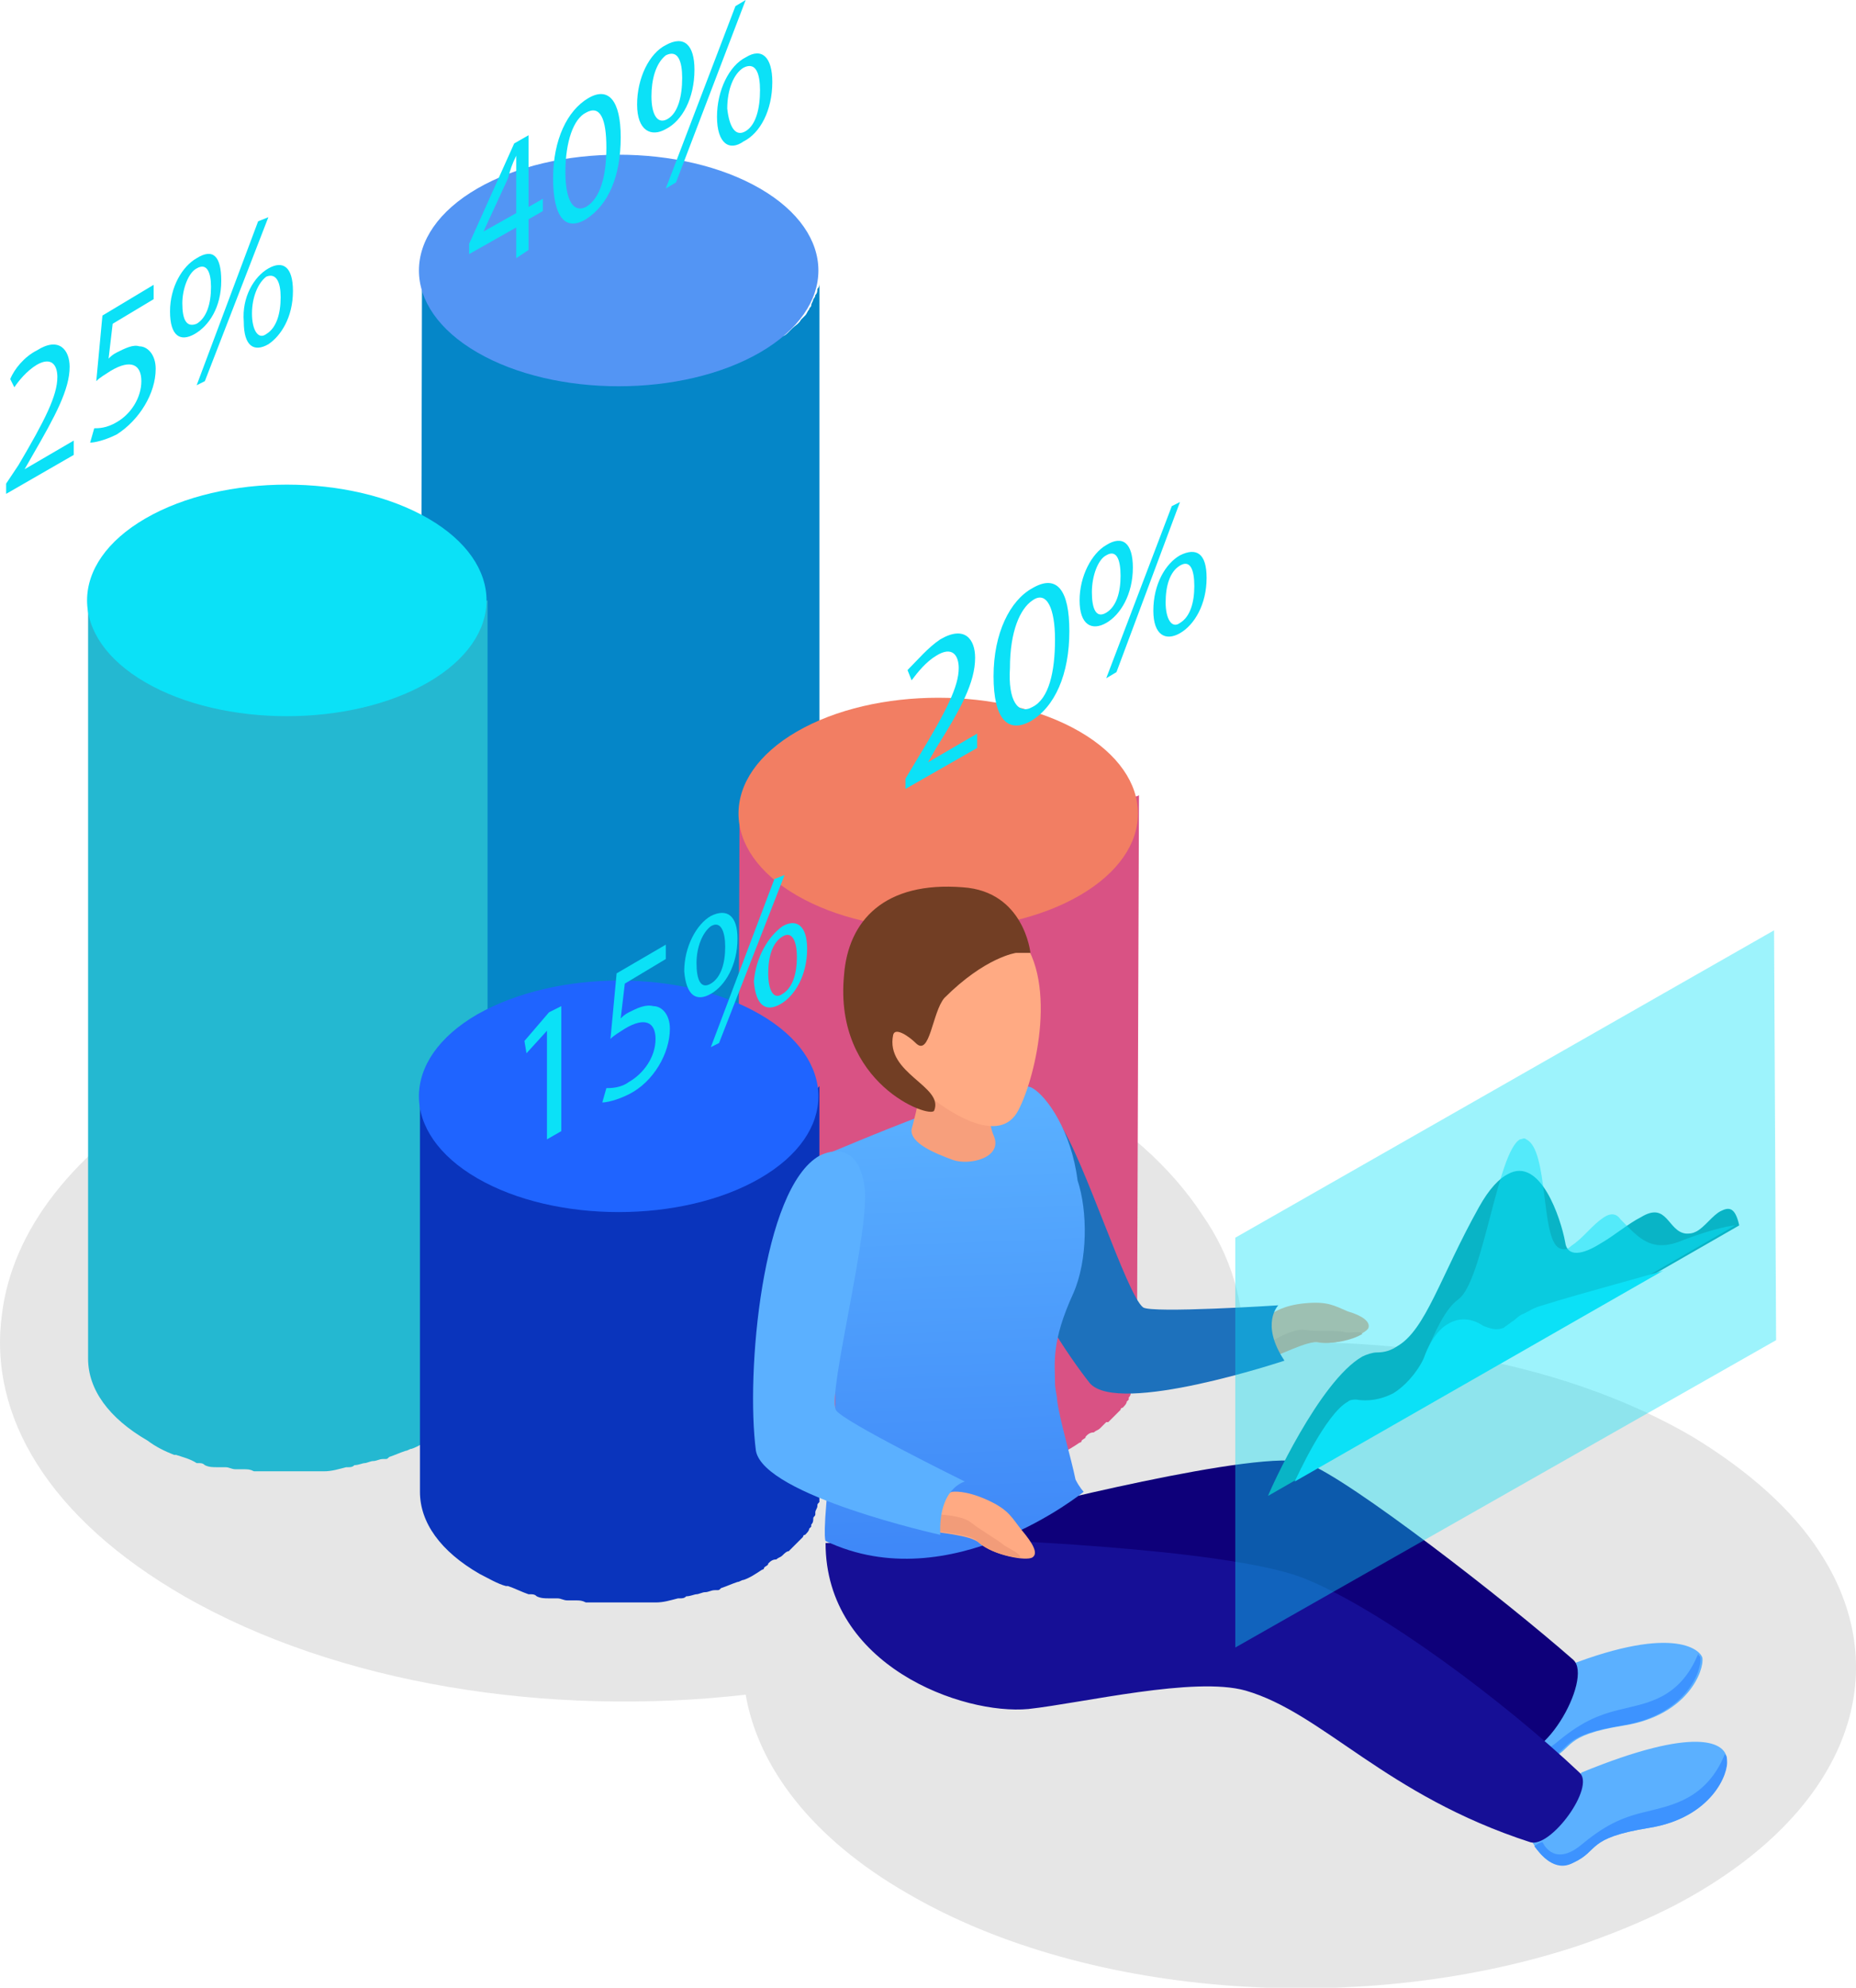 <?xml version="1.0" encoding="utf-8"?>
<!-- Generator: Adobe Illustrator 22.1.0, SVG Export Plug-In . SVG Version: 6.00 Build 0)  -->
<svg version="1.1" id="Layer_1" xmlns="http://www.w3.org/2000/svg" xmlns:xlink="http://www.w3.org/1999/xlink" x="0px" y="0px"
	 viewBox="0 0 90.6 97" style="enable-background:new 0 0 90.6 97;" xml:space="preserve">
<style type="text/css">
	.st0{opacity:0.1;}
	.st1{fill:#0586C8;}
	.st2{fill:#5395F4;}
	.st3{fill:#D95284;}
	.st4{fill:#F27E63;}
	.st5{fill:#24B8D1;}
	.st6{fill:#0BE1F7;}
	.st7{fill:#0A34BC;}
	.st8{fill:#1F64FF;}
	.st9{enable-background:new    ;}
	.st10{fill:#5BB0FF;}
	.st11{fill:#3D93FF;}
	.st12{fill:#0E007A;}
	.st13{fill:#160F96;}
	.st14{fill:#FFAA83;}
	.st15{fill:#F29C79;}
	.st16{fill:#1D71BC;}
	.st17{fill:url(#SVGID_1_);}
	.st18{fill:#F79F7C;}
	.st19{fill:#723E24;}
	.st20{opacity:0.4;}
	.st21{fill:#09B4C6;}
	.st22{opacity:0.5;}
</style>
<path class="st0" d="M88.8,75.7c-1.3-2-3.4-3.9-6.2-5.6c-6-3.5-14.1-5-21.9-4.5c0-2.1-0.6-4.3-2-6.3c-1.5-2.3-3.8-4.4-7-6.2
	c-7.3-4.2-17.3-5.8-26.7-4.9c-5.9,0.6-11.6,2.2-16.2,4.9c-5.3,3.1-8.2,7-8.7,11c-0.7,5,2.3,10,8.9,13.8c7.5,4.3,17.8,5.9,27.4,4.8
	c0.6,3.5,3.2,7,7.9,9.7c8.9,5.2,22.5,6,32.9,2.5c2-0.7,3.9-1.5,5.6-2.5C90.5,87.9,92.5,81.3,88.8,75.7z"/>
<path class="st1" d="M40,13.5c0,0.1,0,0.2,0,0.3c0,0.1,0,0.2-0.1,0.3c0,0.1,0,0.2-0.1,0.3c0,0.1-0.1,0.2-0.1,0.2
	c0,0.1-0.1,0.2-0.1,0.3c0,0.1-0.1,0.1-0.1,0.2c-0.1,0.1-0.1,0.2-0.2,0.3c-0.1,0.1-0.1,0.1-0.2,0.2c-0.1,0.2-0.3,0.3-0.4,0.4
	c-0.1,0.1-0.1,0.1-0.2,0.2c-0.1,0.1-0.2,0.2-0.3,0.2c-0.1,0.1-0.2,0.1-0.3,0.2c-0.1,0.1-0.2,0.2-0.4,0.2c-0.1,0.1-0.2,0.2-0.4,0.2
	c-0.3,0.2-0.6,0.3-0.9,0.5c-0.1,0-0.2,0.1-0.3,0.1c-0.2,0.1-0.5,0.2-0.7,0.3c-0.1,0-0.2,0.1-0.3,0.1c-0.2,0-0.3,0.1-0.5,0.1
	c-0.1,0-0.3,0.1-0.4,0.1c-0.2,0-0.4,0.1-0.5,0.1c-0.1,0-0.3,0.1-0.4,0.1c-0.4,0.1-0.7,0.1-1.1,0.2c-0.1,0-0.2,0-0.4,0
	c-0.2,0-0.4,0-0.6,0c-0.1,0-0.3,0-0.4,0c-0.2,0-0.3,0-0.5,0c-0.2,0-0.3,0-0.5,0c-0.2,0-0.3,0-0.5,0c-0.2,0-0.3,0-0.5,0
	c-0.2,0-0.3,0-0.5-0.1c-0.1,0-0.3,0-0.4-0.1c-0.2,0-0.3-0.1-0.5-0.1c-0.1,0-0.3-0.1-0.4-0.1c-0.2,0-0.4-0.1-0.6-0.1
	c-0.1,0-0.2-0.1-0.3-0.1c-0.4-0.1-0.7-0.2-1-0.4c0,0-0.1,0-0.1-0.1c-0.5-0.2-0.9-0.4-1.3-0.6c-1.9-1.1-2.9-2.6-2.9-4l-0.1,47.9
	c0,1.5,1,2.9,2.9,4c0.4,0.2,0.9,0.4,1.3,0.6c0,0,0,0,0.1,0c0,0,0,0,0,0c0.3,0.1,0.7,0.3,1,0.4c0,0,0.1,0,0.1,0c0.1,0,0.2,0,0.3,0.1
	c0.2,0.1,0.4,0.1,0.6,0.1c0.1,0,0.1,0,0.2,0c0.1,0,0.2,0,0.2,0c0.2,0,0.3,0.1,0.5,0.1c0.1,0,0.1,0,0.2,0c0.1,0,0.2,0,0.2,0
	c0.2,0,0.3,0,0.5,0.1c0.1,0,0.2,0,0.2,0c0.1,0,0.2,0,0.2,0c0.2,0,0.3,0,0.5,0c0.1,0,0.2,0,0.3,0c0.1,0,0.1,0,0.2,0
	c0.2,0,0.3,0,0.5,0c0.1,0,0.2,0,0.3,0c0.1,0,0.1,0,0.2,0c0.2,0,0.4,0,0.6,0c0.1,0,0.2,0,0.3,0c0,0,0.1,0,0.1,0
	c0.4,0,0.7-0.1,1.1-0.2c0,0,0,0,0.1,0c0.1,0,0.2,0,0.3-0.1c0.2,0,0.4-0.1,0.5-0.1c0.1,0,0.3-0.1,0.4-0.1c0.2,0,0.3-0.1,0.5-0.1
	c0,0,0.1,0,0.1,0c0.1,0,0.1,0,0.2-0.1c0.3-0.1,0.5-0.2,0.8-0.3c0.1,0,0.2-0.1,0.3-0.1c0.3-0.1,0.6-0.3,0.9-0.5c0,0,0.1,0,0.1-0.1
	c0.1-0.1,0.2-0.1,0.2-0.2c0.1-0.1,0.2-0.2,0.4-0.2c0.1-0.1,0.2-0.1,0.3-0.2c0.1-0.1,0.2-0.2,0.3-0.2c0,0,0,0,0.1-0.1
	c0,0,0.1-0.1,0.1-0.1c0.1-0.1,0.3-0.3,0.4-0.4c0,0,0.1-0.1,0.1-0.1c0,0,0-0.1,0.1-0.1c0.1-0.1,0.2-0.2,0.2-0.3c0,0,0.1-0.1,0.1-0.1
	c0,0,0,0,0-0.1c0.1-0.1,0.1-0.2,0.1-0.3c0-0.1,0.1-0.1,0.1-0.2c0,0,0,0,0-0.1c0-0.1,0.1-0.2,0.1-0.3c0-0.1,0-0.1,0.1-0.2
	c0,0,0,0,0-0.1c0-0.1,0-0.2,0-0.3c0-0.1,0-0.1,0-0.2c0,0,0-0.1,0-0.1L40,13.2C40,13.3,40,13.4,40,13.5z"/>
<g>
	<path class="st2" d="M37.1,9.2c3.8,2.2,3.8,5.8,0,8c-3.8,2.2-10,2.2-13.8,0c-3.8-2.2-3.8-5.8,0-8C27.1,7,33.3,7,37.1,9.2z"/>
</g>
<path class="st3" d="M36.1,39.7L36,66.6c0,1.5,1,2.9,2.9,4c0.4,0.2,0.9,0.5,1.3,0.6c0,0,0,0,0.1,0c0,0,0,0,0,0
	c0.3,0.1,0.7,0.2,1,0.4c0,0,0.1,0,0.1,0c0.1,0,0.2,0,0.3,0.1c0.2,0.1,0.4,0.1,0.6,0.1c0.1,0,0.1,0,0.2,0c0.1,0,0.2,0,0.2,0
	c0.2,0,0.3,0.1,0.5,0.1c0.1,0,0.1,0,0.2,0c0.1,0,0.2,0,0.2,0c0.2,0,0.3,0,0.5,0.1c0.1,0,0.2,0,0.2,0c0.1,0,0.2,0,0.2,0
	c0.2,0,0.3,0,0.5,0c0.1,0,0.2,0,0.3,0c0.1,0,0.1,0,0.2,0c0.2,0,0.3,0,0.5,0c0.1,0,0.2,0,0.3,0c0.1,0,0.1,0,0.2,0c0.2,0,0.4,0,0.6,0
	c0.1,0,0.2,0,0.3,0c0,0,0.1,0,0.1,0c0.4,0,0.7-0.1,1.1-0.2c0,0,0,0,0.1,0c0.1,0,0.2,0,0.3-0.1c0.2,0,0.4-0.1,0.5-0.1
	c0.1,0,0.3-0.1,0.4-0.1c0.2,0,0.3-0.1,0.5-0.1c0,0,0.1,0,0.1,0c0.1,0,0.1,0,0.2-0.1c0.3-0.1,0.5-0.2,0.8-0.3c0.1,0,0.2-0.1,0.3-0.1
	c0.3-0.1,0.6-0.3,0.9-0.5c0,0,0.1,0,0.1-0.1c0.1-0.1,0.2-0.1,0.2-0.2c0.1-0.1,0.2-0.2,0.4-0.2c0.1-0.1,0.2-0.1,0.3-0.2
	c0.1-0.1,0.2-0.2,0.3-0.3c0,0,0,0,0.1,0c0,0,0.1-0.1,0.1-0.1c0.1-0.1,0.3-0.3,0.4-0.4c0,0,0.1-0.1,0.1-0.1c0,0,0-0.1,0.1-0.1
	c0.1-0.1,0.2-0.2,0.2-0.3c0,0,0.1-0.1,0.1-0.1c0,0,0,0,0-0.1c0.1-0.1,0.1-0.2,0.1-0.3c0-0.1,0.1-0.1,0.1-0.2c0,0,0,0,0-0.1
	c0-0.1,0.1-0.2,0.1-0.3c0-0.1,0-0.1,0.1-0.2c0,0,0,0,0-0.1c0-0.1,0-0.2,0-0.3c0-0.1,0-0.1,0-0.2c0,0,0-0.1,0-0.1l0.1-27.6
	C55.5,39.2,36.1,41.1,36.1,39.7z"/>
<g>
	<path class="st4" d="M52.7,35.7c3.8,2.2,3.8,5.8,0,8c-3.8,2.2-10,2.2-13.8,0c-3.8-2.2-3.8-5.8,0-8C42.7,33.5,48.9,33.5,52.7,35.7z"
		/>
</g>
<g>
	<path class="st5" d="M4.3,29.6v36.7c0,1.5,1,2.9,2.9,4C7.6,70.6,8,70.8,8.5,71c0,0,0,0,0.1,0c0,0,0,0,0,0c0.3,0.1,0.7,0.2,1,0.4
		c0,0,0.1,0,0.1,0c0.1,0,0.2,0,0.3,0.1c0.2,0.1,0.4,0.1,0.6,0.1c0.1,0,0.1,0,0.2,0c0.1,0,0.2,0,0.2,0c0.2,0,0.3,0.1,0.5,0.1
		c0.1,0,0.1,0,0.2,0c0.1,0,0.2,0,0.2,0c0.2,0,0.3,0,0.5,0.1c0.1,0,0.2,0,0.2,0c0.1,0,0.2,0,0.2,0c0.2,0,0.3,0,0.5,0
		c0.1,0,0.2,0,0.3,0c0.1,0,0.1,0,0.2,0c0.2,0,0.3,0,0.5,0c0.1,0,0.2,0,0.3,0c0.1,0,0.1,0,0.2,0c0.2,0,0.4,0,0.6,0c0.1,0,0.2,0,0.3,0
		c0,0,0.1,0,0.1,0c0.4,0,0.7-0.1,1.1-0.2c0,0,0,0,0.1,0c0.1,0,0.2,0,0.3-0.1c0.2,0,0.4-0.1,0.5-0.1c0.1,0,0.3-0.1,0.4-0.1
		c0.2,0,0.3-0.1,0.5-0.1c0,0,0.1,0,0.1,0c0.1,0,0.1,0,0.2-0.1c0.3-0.1,0.5-0.2,0.8-0.3c0.1,0,0.2-0.1,0.3-0.1
		c0.3-0.1,0.6-0.3,0.9-0.5c0,0,0.1,0,0.1-0.1c0.1-0.1,0.2-0.1,0.2-0.2c0.1-0.1,0.2-0.2,0.4-0.2c0.1-0.1,0.2-0.1,0.3-0.2
		c0.1-0.1,0.2-0.2,0.3-0.2c0,0,0,0,0.1,0c0,0,0.1-0.1,0.1-0.1c0.1-0.1,0.3-0.3,0.4-0.4c0,0,0.1-0.1,0.1-0.1c0,0,0-0.1,0.1-0.1
		c0.1-0.1,0.2-0.2,0.2-0.3c0,0,0.1-0.1,0.1-0.1c0,0,0,0,0-0.1c0.1-0.1,0.1-0.2,0.1-0.3c0-0.1,0.1-0.1,0.1-0.2c0,0,0,0,0-0.1
		c0-0.1,0.1-0.2,0.1-0.3c0-0.1,0-0.1,0.1-0.2c0,0,0,0,0-0.1c0-0.1,0-0.2,0-0.3c0-0.1,0-0.1,0-0.2c0,0,0-0.1,0-0.1l0-37
		C23.8,29.4,4.3,31.1,4.3,29.6z"/>
	<g>
		<path class="st6" d="M20.9,25.3c3.8,2.2,3.8,5.8,0,8c-3.8,2.2-10,2.2-13.8,0c-3.8-2.2-3.8-5.8,0-8C10.9,23.1,17.1,23.1,20.9,25.3z
			"/>
	</g>
</g>
<g>
	<path class="st7" d="M20.5,53.5l0,19.3c0,1.5,1,2.9,2.9,4c0.4,0.2,0.9,0.5,1.3,0.6c0,0,0,0,0.1,0c0,0,0,0,0,0
		c0.3,0.1,0.7,0.3,1,0.4c0,0,0.1,0,0.1,0c0.1,0,0.2,0,0.3,0.1c0.2,0.1,0.4,0.1,0.6,0.1c0.1,0,0.1,0,0.2,0c0.1,0,0.2,0,0.2,0
		c0.2,0,0.3,0.1,0.5,0.1c0.1,0,0.1,0,0.2,0c0.1,0,0.2,0,0.2,0c0.2,0,0.3,0,0.5,0.1c0.1,0,0.2,0,0.2,0c0.1,0,0.2,0,0.2,0
		c0.2,0,0.3,0,0.5,0c0.1,0,0.2,0,0.3,0c0.1,0,0.1,0,0.2,0c0.2,0,0.3,0,0.5,0c0.1,0,0.2,0,0.3,0c0.1,0,0.1,0,0.2,0c0.2,0,0.4,0,0.6,0
		c0.1,0,0.2,0,0.3,0c0,0,0.1,0,0.1,0c0.4,0,0.7-0.1,1.1-0.2c0,0,0,0,0.1,0c0.1,0,0.2,0,0.3-0.1c0.2,0,0.4-0.1,0.5-0.1
		c0.1,0,0.3-0.1,0.4-0.1c0.2,0,0.3-0.1,0.5-0.1c0,0,0.1,0,0.1,0c0.1,0,0.1,0,0.2-0.1c0.3-0.1,0.5-0.2,0.8-0.3c0.1,0,0.2-0.1,0.3-0.1
		c0.3-0.1,0.6-0.3,0.9-0.5c0,0,0.1,0,0.1-0.1c0.1-0.1,0.2-0.1,0.2-0.2c0.1-0.1,0.2-0.2,0.4-0.2c0.1-0.1,0.2-0.1,0.3-0.2
		c0.1-0.1,0.2-0.2,0.3-0.2c0,0,0,0,0.1-0.1c0,0,0.1-0.1,0.1-0.1c0.1-0.1,0.3-0.3,0.4-0.4c0,0,0.1-0.1,0.1-0.1c0,0,0-0.1,0.1-0.1
		c0.1-0.1,0.2-0.2,0.2-0.3c0,0,0.1-0.1,0.1-0.1c0,0,0,0,0-0.1c0.1-0.1,0.1-0.2,0.1-0.3c0-0.1,0.1-0.1,0.1-0.2c0,0,0,0,0-0.1
		c0-0.1,0.1-0.2,0.1-0.3c0-0.1,0-0.1,0.1-0.2c0,0,0,0,0-0.1c0-0.1,0-0.2,0-0.3c0-0.1,0-0.1,0-0.2c0,0,0-0.1,0-0.1l0-19.6
		C34.8,59.7,20.5,54.9,20.5,53.5z"/>
	<g>
		<path class="st8" d="M37.1,49.5c3.8,2.2,3.8,5.8,0,8c-3.8,2.2-10,2.2-13.8,0c-3.8-2.2-3.8-5.8,0-8C27.2,47.3,33.3,47.3,37.1,49.5z
			"/>
	</g>
</g>
<g>
	<g>
		<path class="st6" d="M45.9,31.2c1.2-0.7,1.7,0,1.7,0.9c0,1.2-0.7,2.5-1.9,4.4l-0.4,0.7v0l2.4-1.4l0,0.7l-3.5,2l0-0.5l0.6-1
			c1.4-2.3,2-3.5,2-4.4c0-0.6-0.3-1.1-1.1-0.6c-0.5,0.3-0.9,0.8-1.2,1.2l-0.2-0.5C44.8,32.2,45.3,31.6,45.9,31.2z"/>
	</g>
	<g>
		<path class="st6" d="M50.4,28.7c1.2-0.7,1.8,0.1,1.8,2.1c0,2.1-0.7,3.7-1.9,4.4c-1.1,0.6-1.8-0.1-1.8-2.2
			C48.5,30.9,49.3,29.3,50.4,28.7z M50.4,34.5c0.8-0.4,1.1-1.7,1.1-3.3c0-1.5-0.4-2.4-1.1-1.9c-0.6,0.4-1.1,1.5-1.1,3.3
			C49.2,34.2,49.7,34.9,50.4,34.5L50.4,34.5z"/>
	</g>
	<g class="st9">
		<g>
			<path class="st6" d="M57.6,27.1c0.8-0.4,1.3-0.1,1.3,1.1c0,1.3-0.6,2.3-1.3,2.7c-0.7,0.4-1.3,0.1-1.3-1.1
				C56.3,28.5,56.9,27.5,57.6,27.1z M57.6,30.4c0.5-0.3,0.7-1,0.7-1.8c0-0.8-0.2-1.3-0.7-1c-0.5,0.3-0.7,1-0.7,1.8
				C56.9,30.2,57.2,30.7,57.6,30.4L57.6,30.4z"/>
		</g>
		<g>
			<polygon class="st6" points="57.2,24.7 57.6,24.5 54.5,32.8 54,33.1 			"/>
		</g>
	</g>
	<g>
		<path class="st6" d="M55.3,27.7c0,1.3-0.6,2.3-1.3,2.7c-0.7,0.4-1.3,0.1-1.3-1.1c0-1.2,0.6-2.3,1.3-2.7
			C54.8,26.1,55.3,26.5,55.3,27.7z M53.3,28.9c0,0.8,0.2,1.3,0.7,1c0.5-0.3,0.7-1,0.7-1.8c0-0.8-0.2-1.3-0.7-1
			C53.6,27.3,53.3,28.1,53.3,28.9L53.3,28.9z"/>
	</g>
</g>
<g>
	<g>
		<polygon class="st6" points="27.4,49.1 27.4,55.2 26.7,55.6 26.7,50.2 26.7,50.3 25.7,51.4 25.6,50.8 26.8,49.4 		"/>
	</g>
	<g>
		<path class="st6" d="M32.5,46.1l0,0.7l-2,1.2l-0.2,1.7c0.1-0.1,0.2-0.2,0.4-0.3c0.4-0.2,0.8-0.4,1.2-0.3c0.4,0,0.8,0.4,0.8,1.1
			c0,1.2-0.8,2.6-2,3.2c-0.6,0.3-1.1,0.4-1.3,0.4l0.2-0.7c0.2,0,0.7,0,1.1-0.3c0.7-0.4,1.3-1.2,1.3-2.1c0-0.8-0.5-1.1-1.5-0.5
			c-0.3,0.2-0.5,0.3-0.7,0.5l0.3-3.2L32.5,46.1z"/>
	</g>
	<g>
		<polygon class="st6" points="37.8,42.9 38.3,42.7 35.1,50.9 34.7,51.1 		"/>
	</g>
	<g>
		<path class="st6" d="M38.2,45.2c0.7-0.4,1.2,0,1.2,1.1c0,1.3-0.6,2.3-1.3,2.7c-0.7,0.4-1.2,0.1-1.3-1.1
			C36.9,46.7,37.5,45.7,38.2,45.2z M38.2,48.5c0.5-0.3,0.7-1,0.7-1.8c0-0.7-0.2-1.3-0.7-1c-0.5,0.3-0.7,1-0.7,1.8
			C37.5,48.4,37.8,48.8,38.2,48.5L38.2,48.5z"/>
	</g>
	<g>
		<path class="st6" d="M36,45.8c0,1.3-0.6,2.3-1.3,2.7c-0.7,0.4-1.2,0.1-1.3-1.1c0-1.2,0.6-2.3,1.3-2.7C35.5,44.3,36,44.7,36,45.8z
			 M34,47c0,0.8,0.2,1.3,0.7,1c0.5-0.3,0.7-1,0.7-1.8c0-0.7-0.2-1.3-0.7-1C34.3,45.5,34,46.2,34,47L34,47z"/>
	</g>
</g>
<g>
	<g>
		<path class="st6" d="M1.8,17.1c1.1-0.7,1.6,0,1.6,0.8c0,1.1-0.7,2.4-1.8,4.3l-0.4,0.7v0l2.4-1.4l0,0.7l-3.3,1.9l0-0.5l0.6-0.9
			c1.3-2.2,1.9-3.4,1.9-4.3c0-0.6-0.3-1-1-0.6c-0.5,0.3-0.9,0.8-1.1,1.1l-0.2-0.4C0.7,18,1.2,17.4,1.8,17.1z"/>
	</g>
	<g>
		<path class="st6" d="M7.5,13.9l0,0.7l-2,1.2l-0.2,1.7c0.1-0.1,0.2-0.2,0.4-0.3c0.4-0.2,0.8-0.4,1.1-0.3c0.4,0,0.8,0.4,0.8,1.1
			c0,1.2-0.8,2.5-1.9,3.2c-0.6,0.3-1.1,0.4-1.3,0.4l0.2-0.7c0.2,0,0.6,0,1.1-0.3c0.7-0.4,1.2-1.2,1.2-2c0-0.8-0.5-1.1-1.5-0.5
			c-0.3,0.2-0.5,0.3-0.7,0.5L5,15.4L7.5,13.9z"/>
	</g>
	<g>
		<polygon class="st6" points="12.6,10.8 13.1,10.6 10,18.6 9.6,18.8 		"/>
	</g>
	<g>
		<path class="st6" d="M13.1,13.1c0.7-0.4,1.2-0.1,1.2,1.1c0,1.3-0.6,2.2-1.2,2.6c-0.7,0.4-1.2,0.1-1.2-1.1
			C11.8,14.5,12.4,13.5,13.1,13.1z M13,16.3c0.5-0.3,0.7-1,0.7-1.8c0-0.7-0.2-1.2-0.7-1c-0.4,0.3-0.7,1-0.7,1.8
			C12.3,16.1,12.6,16.6,13,16.3L13,16.3z"/>
	</g>
	<g>
		<path class="st6" d="M10.8,13.7c0,1.3-0.6,2.2-1.3,2.6c-0.7,0.4-1.2,0.1-1.2-1.1c0-1.2,0.6-2.2,1.3-2.6
			C10.4,12.1,10.8,12.5,10.8,13.7z M8.9,14.8c0,0.8,0.2,1.2,0.7,1c0.5-0.3,0.7-1,0.7-1.8c0-0.7-0.2-1.2-0.7-0.9
			C9.2,13.3,8.9,14.1,8.9,14.8L8.9,14.8z"/>
	</g>
</g>
<g>
	<g>
		<g>
			<path class="st6" d="M25.8,10.1l0.7-0.4l0,0.6l-0.7,0.4l0,1.5l-0.6,0.4l0-1.5l-2.3,1.3l0-0.5L25.1,7l0.7-0.4L25.8,10.1z
				 M25.2,8.5c0-0.3,0-0.6,0-0.9l0,0c-0.2,0.4-0.3,0.7-0.4,1.1l-1.2,2.6v0l1.6-0.9L25.2,8.5L25.2,8.5z"/>
		</g>
		<g>
			<path class="st6" d="M28.7,4.8c1-0.6,1.6,0.1,1.6,1.9c0,1.9-0.6,3.3-1.7,4c-1,0.6-1.6-0.1-1.6-2C27,6.8,27.7,5.4,28.7,4.8z
				 M28.6,10.1c0.7-0.4,1-1.5,1-2.9c0-1.4-0.3-2.1-1-1.7c-0.6,0.3-1,1.4-1,2.9C27.6,9.8,28,10.4,28.6,10.1L28.6,10.1z"/>
		</g>
	</g>
	<g>
		<polygon class="st6" points="35.9,0.3 36.4,0 33,8.9 32.5,9.2 		"/>
	</g>
	<g>
		<path class="st6" d="M36.4,2.8c0.8-0.5,1.3,0,1.3,1.2c0,1.4-0.6,2.5-1.4,2.9C35.6,7.4,35,7,35,5.7C35,4.4,35.6,3.2,36.4,2.8z
			 M36.4,6.4c0.5-0.3,0.7-1.1,0.7-2c0-0.8-0.2-1.4-0.8-1.1c-0.5,0.3-0.8,1.1-0.8,2C35.6,6.2,35.9,6.7,36.4,6.4L36.4,6.4z"/>
	</g>
	<g>
		<path class="st6" d="M33.9,3.4c0,1.4-0.6,2.5-1.4,2.9c-0.7,0.4-1.4,0.1-1.4-1.2c0-1.3,0.6-2.5,1.4-2.9C33.4,1.7,33.9,2.2,33.9,3.4
			z M31.8,4.7c0,0.9,0.3,1.4,0.8,1.1c0.5-0.3,0.7-1.1,0.7-2c0-0.8-0.2-1.4-0.8-1.1C32,3.1,31.8,3.9,31.8,4.7L31.8,4.7z"/>
	</g>
</g>
<g>
	<path class="st10" d="M74.7,89.7c0,0,0.8,1.8,2.1,1.2c1.3-0.6,0.6-1.2,3.7-1.7c3.1-0.5,3.8-2.7,3.8-3.3c0-0.9-1.5-1.7-7.1,0.6
		L74.7,89.7z"/>
	<path class="st11" d="M76.8,90.9c1.3-0.6,0.6-1.2,3.7-1.7c3.1-0.5,3.9-2.7,3.8-3.3c0-0.1,0-0.2-0.1-0.3c-0.9,2.2-2.6,2.5-3.8,2.8
		c-1.3,0.3-2.1,0.7-3.3,1.7c-1.3,1-1.8-0.2-1.8-0.2c-0.1,0-0.3,0.1-0.4,0.2C75.2,90.5,75.9,91.4,76.8,90.9z"/>
	<path class="st10" d="M73.5,84.7c0,0,0.8,1.8,2.1,1.2c1.3-0.6,0.6-1.2,3.7-1.7c3.1-0.5,3.9-2.7,3.8-3.3c-0.1-0.4-1.5-1.7-7.1,0.6
		L73.5,84.7z"/>
	<path class="st11" d="M75.5,85.9c1.3-0.6,0.6-1.2,3.7-1.7c3.1-0.5,3.9-2.7,3.8-3.3c0-0.1-0.1-0.1-0.1-0.2c-0.9,2.2-2.5,2.4-3.7,2.7
		c-1.3,0.3-2.1,0.7-3.3,1.7c-1.3,1-1.8-0.3-1.8-0.3c-0.1,0-0.3,0.1-0.4,0.2C73.9,85.5,74.6,86.3,75.5,85.9z"/>
	<path class="st12" d="M48.1,78c0,0,1.4-2.2,1.2-4.2c0,0,12.4-3.2,14.5-2.4c2.1,0.8,9.7,6.7,13,9.6c1,0.9-1.6,5.6-3.3,4.5
		c-3.1-1.9-11.1-8.2-11.1-8.2S51.7,83.5,48.1,78z"/>
	<path class="st13" d="M47.1,75.1c0,0,12.6,0.4,16.5,1.9c3.8,1.5,9.9,6.1,13.5,9.5c0.8,0.7-1.4,3.7-2.4,3.4
		c-7.1-2.3-10.1-6.3-13.9-7.4c-2.5-0.7-7.9,0.6-10.6,0.9c-3.2,0.3-9.9-2.1-9.9-8.1L47.1,75.1z"/>
	<g>
		<path class="st14" d="M62.1,64.1c0,0,0.5-0.4,1.6-0.5c1.1-0.1,1.4,0.1,2.1,0.4c0.7,0.2,1.1,0.5,1,0.8c-0.1,0.3-1.6,0.9-2.5,0.7
			c-0.6-0.1-2,0.7-2.3,0.7C61.7,66.2,61.8,64.3,62.1,64.1z"/>
		<path class="st15" d="M62.1,66.2c0.3,0,1.7-0.8,2.3-0.7c0.7,0.1,1.6-0.1,2.1-0.4c0,0,0,0,0,0c-0.1-0.2-0.6,0-0.9-0.1
			c-0.3-0.1-1.3,0-1.9-0.1c-0.6-0.1-1.7,0.6-1.7,0.6l-0.1,0.1C61.9,65.9,61.9,66.2,62.1,66.2z"/>
		<path class="st16" d="M48,54.6c0,0,1.8-2.4,3.7,0.2c1.2,1.7,3.3,8.4,4.1,9c0.4,0.3,6.6-0.1,6.6-0.1s-0.9,0.9,0.3,2.7
			c0,0-8.1,2.7-9.5,1.1C50.9,64.6,46.9,57.5,48,54.6z"/>
	</g>
	<linearGradient id="SVGID_1_" gradientUnits="userSpaceOnUse" x1="45.889" y1="53.972" x2="46.873" y2="77.609">
		<stop  offset="0" style="stop-color:#5AB0FF"/>
		<stop  offset="1" style="stop-color:#3C84F7"/>
	</linearGradient>
	<path class="st17" d="M51.6,68.3c0-0.2-0.1-0.5-0.1-0.8c0,0,0,0,0,0c0-1-0.2-2,0.9-4.4c0.7-1.6,0.7-4,0.2-5.5
		c-0.3-2.4-1.5-4.1-2.2-4.5c-1-0.7-9.7,3.1-10,3.2c-3.2,2.4,1.3,6.8,0.2,14.6c-0.5,4.1-0.3,4.3-0.3,4.3c6.1,2.9,12.6-2.4,12.6-2.4
		s-0.2-0.2-0.4-0.6C52.3,71.2,51.7,69.2,51.6,68.3z"/>
	<g>
		<path class="st18" d="M48.4,52.1c0,0-0.4,2.1,0.1,3.3c0.5,1.1-1.2,1.5-2,1.2c-0.8-0.3-2.1-0.8-2-1.5c0.2-0.7,0.8-3.1,0.4-3.9
			C44.4,50.3,48.4,52.1,48.4,52.1z"/>
		<path class="st14" d="M44.2,45.6c0,0-2.4,2.5-1.7,5c0.4,1.4,2,2.3,3,3c0.9,0.7,3.3,2.3,4.2,0.6c0.9-1.7,2-6.6-0.1-8.7
			C47.4,43.4,44.2,45.6,44.2,45.6z"/>
		<path class="st19" d="M49.6,46.5c0,0-1.5,0.2-3.5,2.2c-0.6,0.7-0.7,2.9-1.4,2.2c-0.3-0.3-1-0.8-1.1-0.4c-0.4,1.9,2.5,2.5,2,3.7
			c-0.2,0.4-4.9-1.3-4.4-6.6c0.2-2.7,2-4.6,5.8-4.3c3,0.2,3.3,3.2,3.3,3.2S50.2,46.5,49.6,46.5z"/>
	</g>
	<g>
		<path class="st14" d="M46.5,72.8c0,0,0.6-0.1,1.7,0.4c1.1,0.5,1.2,0.9,1.7,1.5c0.5,0.6,0.8,1.1,0.5,1.3c-0.3,0.2-1.9-0.1-2.6-0.7
			c-0.4-0.4-2.1-0.5-2.4-0.6C45.1,74.5,46.1,72.8,46.5,72.8z"/>
		<path class="st15" d="M45.3,74.6c0.3,0.2,2,0.2,2.4,0.6c0.5,0.5,1.5,0.8,2.1,0.8c0,0,0,0,0,0c0-0.2-0.5-0.4-0.8-0.6
			c-0.2-0.2-1.1-0.7-1.6-1.1c-0.5-0.4-1.8-0.4-1.8-0.4l-0.1,0C45.3,74.3,45.2,74.6,45.3,74.6z"/>
		<path class="st10" d="M40,56.4c0.6-0.3,1.9-0.6,2.2,1.5c0.3,2.1-1.8,10-1.4,10.9c0.2,0.5,6.3,3.5,6.3,3.5s-1.3,0.3-1.2,2.6
			c0,0-8.6-1.9-9-4.1C36.4,67,37.2,58,40,56.4z"/>
	</g>
</g>
<g>
	<g class="st20">
		<polygon class="st6" points="60.3,60.4 60.3,80.4 86.7,65.4 86.6,45.4 		"/>
	</g>
	<g>
		<path class="st21" d="M73.6,57.3c1.6-0.9,2.6,2.2,2.8,3.3c0.1,0.8,0.9,0.6,1.7,0.1c0.7-0.4,1.4-1,2-1.3c1.3-0.8,1.3,0.7,2.2,0.8
			c0.2,0,0.3,0,0.5-0.1c0.2-0.1,0.4-0.3,0.6-0.5c0.2-0.2,0.4-0.4,0.6-0.5c0.4-0.2,0.7-0.2,0.9,0.7L61.9,73c0.1-0.3,2.5-5.6,4.6-6.8
			c0.2-0.1,0.5-0.2,0.7-0.2c0.4,0,0.7-0.1,1-0.3c1.4-0.8,2.1-3.4,4-6.8C72.7,58,73.2,57.5,73.6,57.3z"/>
	</g>
	<g class="st22">
		<path class="st6" d="M74.2,55.6c0.1,0,0.2-0.1,0.3,0c1.1,0.5,0.7,4.8,1.6,5.3c0.2,0.1,0.4,0.1,0.6-0.1c0.3-0.2,0.5-0.4,0.8-0.7
			c0.3-0.3,0.5-0.5,0.8-0.7c0.3-0.2,0.6-0.2,0.8,0.1c0.9,0.9,1.5,1.7,3.1,1c1.6-0.6,2.4-0.7,2.5-0.7L64.8,71.3c0-0.1,0.9-1.7,2-2.3
			c0.3-0.1,0.5-0.2,0.8-0.2c0.1,0,0.3,0,0.4-0.1c1.2-0.7,1.9-4.4,3.2-5.3C72.4,62.5,73.1,56.2,74.2,55.6z"/>
	</g>
	<g>
		<path class="st6" d="M70.7,64.6c0.5-0.3,1.1-0.3,1.7,0.1c0.5,0.2,0.7,0.2,1,0.1c0.1-0.1,0.3-0.2,0.4-0.3c0.2-0.1,0.3-0.3,0.6-0.4
			c0.2-0.1,0.5-0.3,0.9-0.4c1.9-0.6,5.7-1.6,5.9-1.7l-18,10.3c0.1-0.2,1.5-3.3,2.6-3.9c0.1-0.1,0.3-0.1,0.4-0.1
			c0.6,0.1,1.2,0,1.8-0.3c0.5-0.3,1.1-0.9,1.5-1.7C69.8,65.4,70.3,64.8,70.7,64.6z"/>
	</g>
</g>
</svg>
